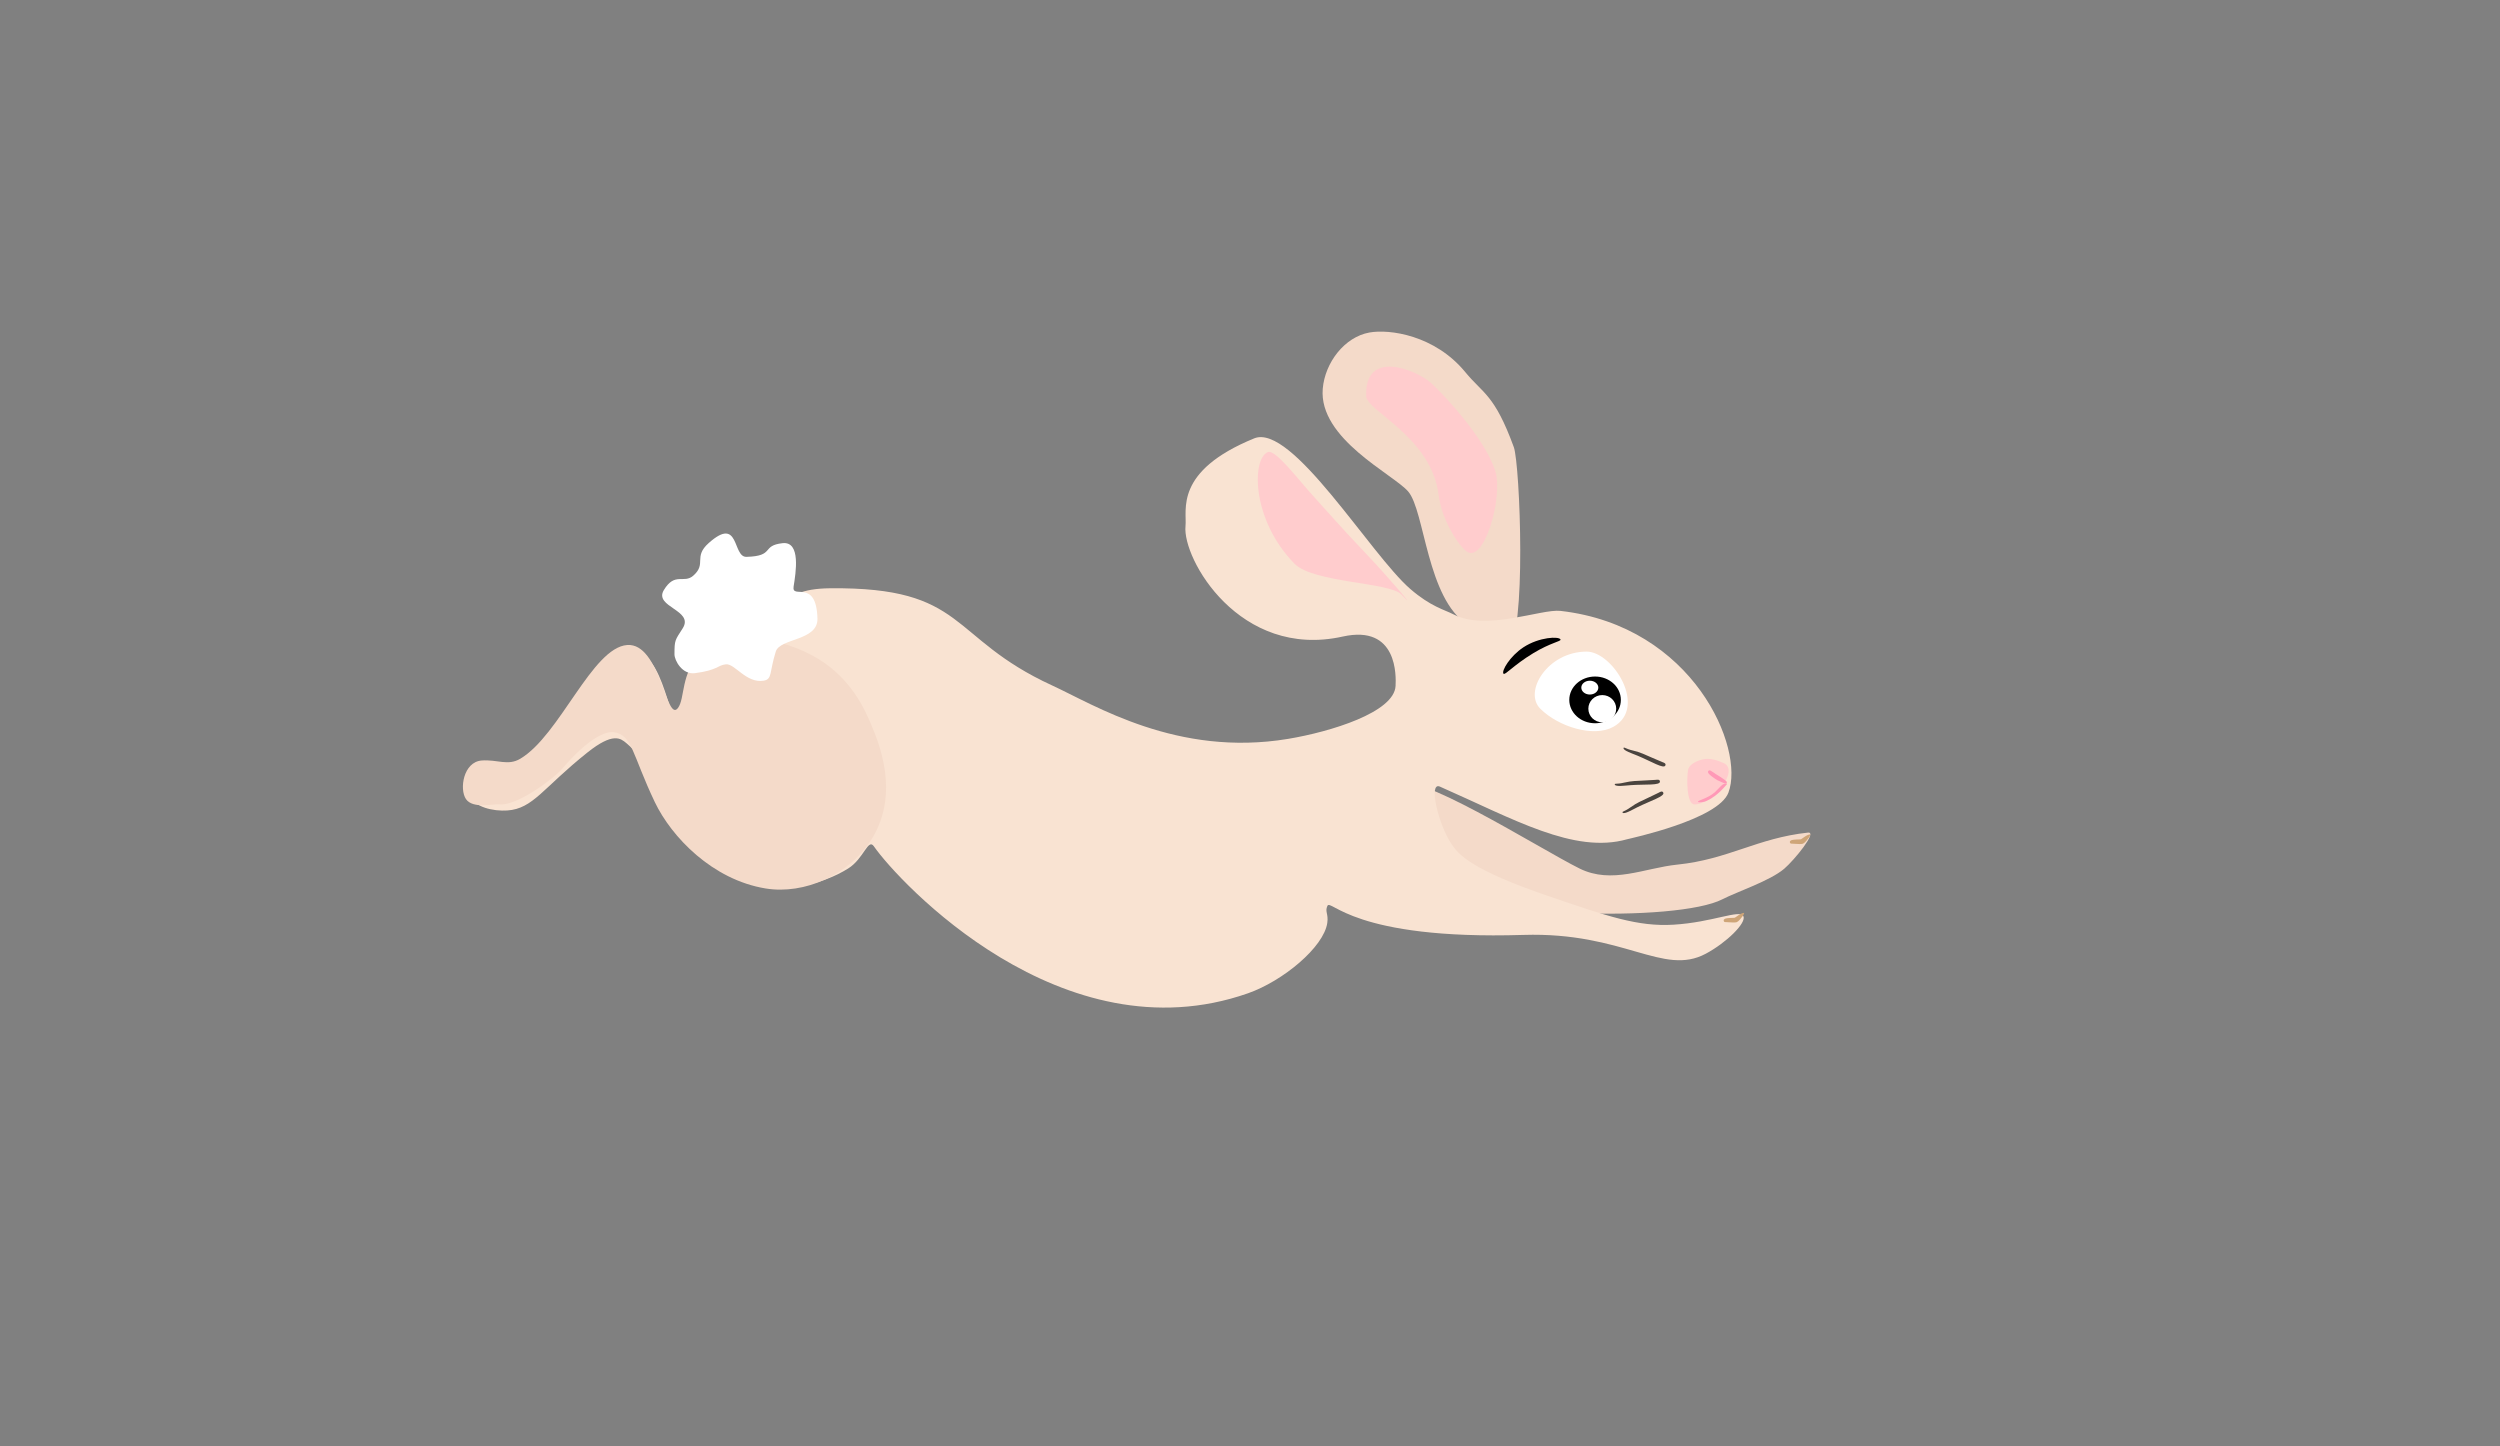 <?xml version="1.0" encoding="UTF-8"?>
<svg id="Kanin" xmlns="http://www.w3.org/2000/svg" viewBox="0 0 1207.86 698.79">
  <rect x="0" y="0" width="1207.86" height="698.79" fill="#808080" stroke="none"/>
  <defs>
    <style>
      .cls-1, .cls-2, .cls-3, .cls-4, .cls-5, .cls-6, .cls-7, .cls-8 {
        stroke-width: 0px;
      }

      .cls-2 {
        opacity: .7;
      }

      .cls-3 {
        fill: #f4dac9;
      }

      .cls-4 {
        fill: #f9e3d2;
      }

      .cls-5 {
        fill: #cea578;
      }

      .cls-6 {
        fill: #fff;
      }

      .cls-7 {
        fill: #ff99b7;
      }

      .cls-8 {
        fill: #ffcccd;
      }
    </style>
  </defs>
  <path class="cls-3" d="m675.39,379.89c-5.14,11.26-10.22,34,7.05,45.16,29.32,18.96,127.98,20.58,149.72,9.43,7.28-3.73,22.99-8.89,29.87-14.75,4.83-4.12,16.21-17.98,11.52-17.47-24.48,2.62-38.51,12.94-63.1,15.46-15.98,1.63-31.64,9.66-47.33,1.88-19.4-9.62-82.99-50.08-87.73-39.71Z"/>
  <path class="cls-3" d="m728.26,313.96c9.49-6.11,6.1-89.77,3.15-97.87-9.33-25.6-14.91-25.87-23.45-36.28-14.71-17.93-36.71-20.91-46.34-19.16-12.02,2.18-21.46,14.52-22.54,27.13-2.08,24.28,34.14,41.37,41.28,49.69,8.03,9.38,9.02,51.8,28.64,64.27,17.41,11.08,14.89,15.04,19.27,12.22Z"/>
  <path class="cls-4" d="m363.7,297.67c17.29,1.28,9.35-13.16,37.24-13.45,66.53-.68,56.9,23.73,107.33,46.92,20.43,9.39,60.51,34.78,114.09,25.84,20.66-3.45,51.21-12.83,51.9-25.54.24-4.49,1.17-29.83-25.54-23.89-49.79,11.08-77.56-37.6-75.95-53.39.78-7.69-5.66-26.46,33.17-42.36,18.24-7.47,56.16,56.08,75.43,72.75,9.94,8.59,16.53,10.02,20.91,12.29,15.88,8.26,42.33-2.76,51.69-1.69,64.22,7.34,89.18,66.46,81.1,87.82-4.94,13.07-47.36,22.07-48.94,22.51-25.65,7.25-54.87-9.79-90.46-25.44-5.65-2.48-.85,18.24,5.77,28.01,3.35,4.95,9.78,12.25,46.13,24.71,29.22,10.02,43.84,15.03,60.96,14,18.92-1.13,32.08-7.53,33.77-4.12,1.59,3.21-8.11,12.76-18.12,18.12-20.71,11.1-39.47-10.58-88.14-9.06-82.5,2.57-93.05-17.76-94.73-14-1.28,2.86.6,3.76-.04,8.2-1.71,11.73-21.38,28.05-38.31,34-89.83,31.52-168.92-53.96-180.77-71.03-2.79-4.02-4.83,5.98-12.36,10.71-12.8,8.04-30.15,11.17-42.01,8.24-36.22-8.96-45.6-52.5-65.23-68.8-2.75-2.28-6.34-5.38-18.79,4.55-21.57,17.2-26.17,27.14-38.72,28.01-6.53.45-16.16-1.49-18.12-7.41-1.53-4.64,1.86-11.04,6.59-13.18,4.86-2.2,8.94,1.1,13.18,1.65,18.86,2.41,40.8-57.68,58.9-57.81,15.44-.11,17.55,35.71,25.12,43.8,6.05,6.47-5.4-30.88,13.18-41.19,10.9-6.05-10.92-18.51-8.24-22.24,2.82-3.94,13,1.36,28.01,2.47Z"/>
  <g>
    <path class="cls-6" d="m744.22,342.45c8.78,8.73,25.82,13.98,35.29,8.7,16.67-9.29-.27-36.3-12.9-36.33-18.81-.03-30.74,19.32-22.4,27.62Z"/>
    <ellipse class="cls-1" cx="770.65" cy="338.15" rx="12.46" ry="11.29"/>
    <ellipse class="cls-6" cx="774.13" cy="342.4" rx="6.73" ry="6.58"/>
    <ellipse class="cls-6" cx="768.11" cy="332.22" rx="4.11" ry="3.34"/>
  </g>
  <path class="cls-8" d="m660.06,191.45c.29,7.13,31.64,19.74,35.02,47.81,1.26,10.43,8.07,22.53,13.11,26.87,8.63,7.43,18.22-26.07,14.25-38.56-5.18-16.28-26.08-38.16-31.19-42.67-7.01-6.19-32.12-16.55-31.18,6.56Z"/>
  <path class="cls-8" d="m612.55,218.41c-7.87,3.33-7.87,32.77,12.88,53.95,9.08,9.26,46.07,8.95,51.6,14.83,9.48,10.07-6.84-9.03-17.83-20.53-10.62-11.11-18.55-20.28-24.16-26.39-7.69-8.38-18.84-23.39-22.49-21.85Z"/>
  <g>
    <path class="cls-8" d="m815.57,372.09c-.62,3.51-.88,16.57,3.16,16.57,8.71,0,21.79-16.36,14.18-19.92-2.66-1.24-6.84-2.74-10.34-1.83-1.22.32-6.37,1.67-7,5.17Z"/>
    <path class="cls-7" d="m820.39,387.39c-.28-.71,4.59-1.51,8.18-4.67,1.75-1.54,4.04-5,5.84-4.13.3.15-1.42,1.72-2.22,2.69-.99,1.19-3.78,3.52-4.81,4.05-.34.17.03.2-2.65,1.52-1.3.64-2.14.68-3.14.75-.31.02-1.08.08-1.2-.21Z"/>
    <path class="cls-7" d="m826.51,372.36c1.25.74,1.82,1.16,2.3,1.52.26.2,4.93,2.85,5.64,4.06,0,0-.53.85-1.68.37-1.43-.6-1.95-.83-2.99-1.34-.48-.23-2.17-1.38-2.98-2.03-1.14-.9-2.02-1.78-1.36-2.54.28-.32.81-.2,1.08-.04Z"/>
  </g>
  <path class="cls-5" d="m865.38,405.99c1.36-.53,4.19-.35,4.76-.5.32-.09,3.13-2.52,4.52-2.33,0,0,.02.56-.74,1.56s-1.78,2.4-2.82,2.91c-.48.23-2.52.21-4.12.05-1.44-.15-2.03.19-2.23-.8-.08-.41.34-.76.63-.88Z"/>
  <path class="cls-5" d="m833.41,443.89c1.36-.53,4.19-.35,4.76-.5.32-.09,3.13-2.52,4.52-2.33,0,0,.02.56-.74,1.56s-1.78,2.4-2.82,2.91c-.48.23-2.52.21-4.12.05-1.44-.15-2.03.19-2.23-.8-.08-.41.34-.76.63-.88Z"/>
  <path class="cls-2" d="m791.14,365.09c6.73,2.8,12.65,6.54,13.46,4.76.5-1.09-.93-1.44-1.47-1.66-1.84-.73-4.8-2.09-6.33-2.71-1.54-.63-4.18-2.03-7.94-2.89-3.6-.82-4.3-1.92-4.46-1.18-.27,1.19,4.38,2.7,6.73,3.68Z"/>
  <path class="cls-2" d="m787.83,379.34c7.27-.49,14.23.22,14.17-1.73-.04-1.2-1.47-.88-2.05-.83-1.97.17-5.23.26-6.87.39-1.66.12-4.65.05-8.39.95s-4.7.19-4.52.93c.29,1.19,5.13.47,7.67.3Z"/>
  <path class="cls-2" d="m791.17,389.97c6.54-3.22,13.24-5.22,12.44-7-.49-1.09-1.7-.25-2.21.01-1.76.91-4.73,2.24-6.21,2.98-1.49.75-4.28,1.81-7.4,4.08-2.99,2.17-4.28,1.97-3.83,2.58.72.99,4.92-1.52,7.2-2.65Z"/>
  <path class="cls-1" d="m726.42,325.51c-1.14-1.23,3.03-8.44,9.61-12.77,7.64-5.02,17.35-5.4,17.93-3.75.32.9-4.73,1.47-13.2,6.61-9.58,5.82-13.57,10.74-14.34,9.91Z"/>
  <path class="cls-3" d="m395.33,318.33c16.05,9.76,22.59,24.67,25.4,31.33,3.87,9.17,13.97,33.08.85,55.04-10.81,18.08-33.02,27.61-51.66,24.56-25.74-4.21-45.51-24.88-53.58-41.79-10.96-22.98-10.81-32.45-19.84-33.72-3.93-.55-12.28,2.93-24.74,17.5-4.63,5.42-22.51,18.41-30.55,17.35-2.48-.32-12.73,2.39-16.09-2.54-3.26-4.79-1.26-17.96,7.62-18.63,7.58-.57,12.61,2.73,18.63-.85,19.09-11.33,34.71-53.75,51.67-54.95,15.98-1.13,18.87,38.03,24.54,30.39,3.48-4.69,1.18-16.78,10.91-26.31,12.24-11.99,39.17-8.14,56.83,2.6Z"/>
  <path class="cls-6" d="m342.43,262.35c-7.66,6.82-.83,9.93-7.49,15.79-4.57,4.02-8.85-1.93-14.21,6.96-4.96,8.24,14.75,9.62,9.12,18.46-3.72,5.84-3.98,5.58-3.98,12.58,0,2.94,3.72,9.9,9.87,9.1,11.14-1.45,10.79-3.83,14.99-4.28,4.29-.46,9.82,9.32,18.25,7.9,4.23-.71,2.68-4.03,5.83-14.06,2.07-6.57,20.45-5.09,20.14-16-.56-19.65-12.57-8.87-11.52-15.44s3.59-21.9-5.31-20.93c-10.52,1.15-3.55,6.24-17.49,6.61-6.87.18-3.16-20.07-18.2-6.69Z"/>
</svg>